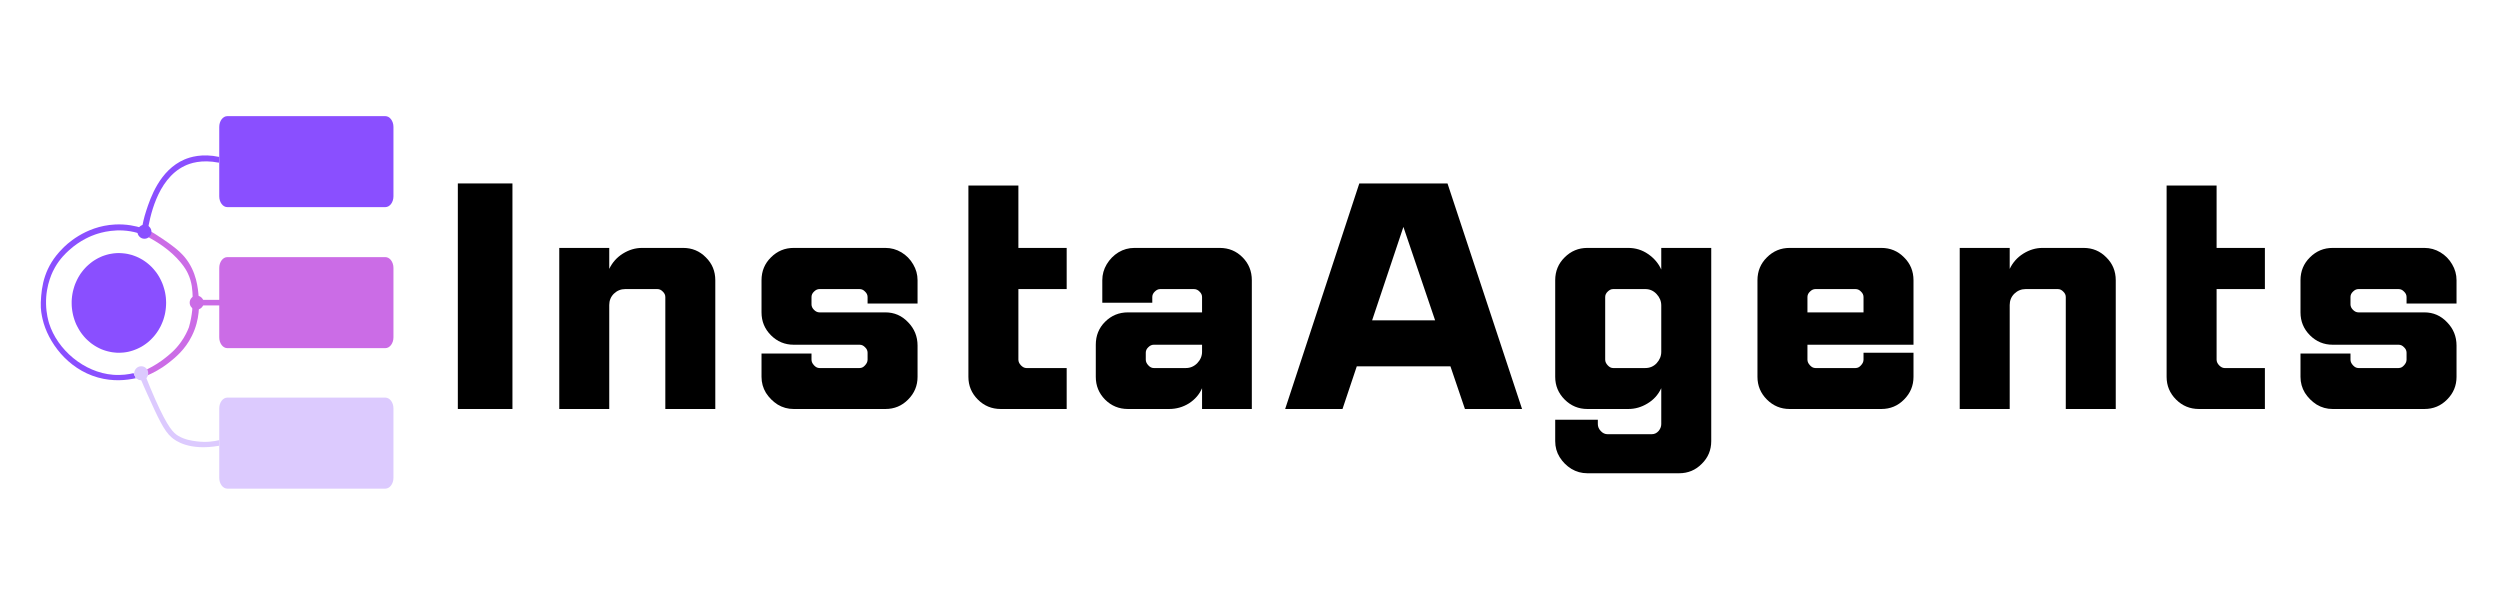 <svg xmlns="http://www.w3.org/2000/svg" xmlns:xlink="http://www.w3.org/1999/xlink" width="248" zoomAndPan="magnify" viewBox="0 0 186 45" height="60" preserveAspectRatio="xMidYMid meet" version="1.0"><defs><g/><clipPath id="f0be045396"><path d="M 30 0 L 183.762 0 L 183.762 45 L 30 45 Z M 30 0 " clip-rule="nonzero"/></clipPath><clipPath id="d1cfbc2048"><rect x="0" width="154" y="0" height="45"/></clipPath><clipPath id="53f2b56cbf"><path d="M 14 8.641 L 27.398 8.641 L 27.398 16 L 14 16 Z M 14 8.641 " clip-rule="nonzero"/></clipPath><clipPath id="26378d1cef"><path d="M 14 19 L 27.398 19 L 27.398 26 L 14 26 Z M 14 19 " clip-rule="nonzero"/></clipPath><clipPath id="3165c29e53"><path d="M 14 29 L 27.398 29 L 27.398 36.738 L 14 36.738 Z M 14 29 " clip-rule="nonzero"/></clipPath><clipPath id="24fd4bcfb3"><rect x="0" width="184" y="0" height="45"/></clipPath></defs><g transform="matrix(1, 0, 0, 1, 2, 0)"><g clip-path="url(#24fd4bcfb3)"><g clip-path="url(#f0be045396)"><g transform="matrix(1, 0, 0, 1, 30, 0)"><g clip-path="url(#d1cfbc2048)"><g fill="#000000" fill-opacity="1"><g transform="translate(0.86, 30.429)"><g><path d="M 1.203 -16.781 L 5.266 -16.781 L 5.266 0 L 1.203 0 Z M 1.203 -16.781 "/></g></g></g><g fill="#000000" fill-opacity="1"><g transform="translate(8.406, 30.429)"><g><path d="M 1.203 -11.984 L 4.922 -11.984 L 4.922 -10.422 C 5.148 -10.898 5.488 -11.281 5.938 -11.562 C 6.395 -11.844 6.867 -11.984 7.359 -11.984 L 10.422 -11.984 C 11.086 -11.984 11.648 -11.75 12.109 -11.281 C 12.578 -10.82 12.812 -10.254 12.812 -9.578 L 12.812 0 L 9.094 0 L 9.094 -8.328 C 9.094 -8.484 9.031 -8.617 8.906 -8.734 C 8.789 -8.859 8.656 -8.922 8.5 -8.922 L 6.109 -8.922 C 5.785 -8.922 5.504 -8.805 5.266 -8.578 C 5.035 -8.348 4.922 -8.066 4.922 -7.734 L 4.922 0 L 1.203 0 Z M 1.203 -11.984 "/></g></g></g><g fill="#000000" fill-opacity="1"><g transform="translate(23.454, 30.429)"><g><path d="M 3.594 -11.984 L 10.422 -11.984 C 10.848 -11.984 11.242 -11.875 11.609 -11.656 C 11.973 -11.438 12.266 -11.141 12.484 -10.766 C 12.703 -10.398 12.812 -10.004 12.812 -9.578 L 12.812 -7.844 L 9.094 -7.844 L 9.094 -8.328 C 9.094 -8.484 9.031 -8.617 8.906 -8.734 C 8.789 -8.859 8.656 -8.922 8.5 -8.922 L 5.516 -8.922 C 5.367 -8.922 5.234 -8.859 5.109 -8.734 C 4.984 -8.617 4.922 -8.484 4.922 -8.328 L 4.922 -7.781 C 4.922 -7.633 4.984 -7.5 5.109 -7.375 C 5.234 -7.25 5.367 -7.188 5.516 -7.188 L 10.422 -7.188 C 11.086 -7.188 11.648 -6.941 12.109 -6.453 C 12.578 -5.973 12.812 -5.395 12.812 -4.719 L 12.812 -2.391 C 12.812 -1.734 12.578 -1.172 12.109 -0.703 C 11.648 -0.234 11.086 0 10.422 0 L 3.594 0 C 3.164 0 2.77 -0.109 2.406 -0.328 C 2.051 -0.555 1.758 -0.848 1.531 -1.203 C 1.312 -1.566 1.203 -1.961 1.203 -2.391 L 1.203 -4.125 L 4.922 -4.125 L 4.922 -3.672 C 4.922 -3.523 4.984 -3.383 5.109 -3.25 C 5.234 -3.113 5.367 -3.047 5.516 -3.047 L 8.5 -3.047 C 8.656 -3.047 8.789 -3.113 8.906 -3.25 C 9.031 -3.383 9.094 -3.523 9.094 -3.672 L 9.094 -4.188 C 9.094 -4.344 9.031 -4.477 8.906 -4.594 C 8.789 -4.719 8.656 -4.781 8.5 -4.781 L 3.594 -4.781 C 2.938 -4.781 2.375 -5.016 1.906 -5.484 C 1.438 -5.953 1.203 -6.52 1.203 -7.188 L 1.203 -9.578 C 1.203 -10.254 1.438 -10.82 1.906 -11.281 C 2.375 -11.75 2.938 -11.984 3.594 -11.984 Z M 3.594 -11.984 "/></g></g></g><g fill="#000000" fill-opacity="1"><g transform="translate(38.502, 30.429)"><g><path d="M 1.547 -16.625 L 5.266 -16.625 L 5.266 -11.984 L 8.859 -11.984 L 8.859 -8.922 L 5.266 -8.922 L 5.266 -3.672 C 5.266 -3.523 5.328 -3.383 5.453 -3.25 C 5.586 -3.113 5.723 -3.047 5.859 -3.047 L 8.859 -3.047 L 8.859 0 L 3.953 0 C 3.285 0 2.719 -0.234 2.25 -0.703 C 1.781 -1.172 1.547 -1.734 1.547 -2.391 Z M 1.547 -16.625 "/></g></g></g><g fill="#000000" fill-opacity="1"><g transform="translate(48.808, 30.429)"><g><path d="M 3.594 -11.984 L 9.938 -11.984 C 10.613 -11.984 11.18 -11.75 11.641 -11.281 C 12.098 -10.82 12.328 -10.254 12.328 -9.578 L 12.328 0 L 8.625 0 L 8.625 -1.547 C 8.426 -1.086 8.102 -0.711 7.656 -0.422 C 7.207 -0.141 6.711 0 6.172 0 L 3.109 0 C 2.441 0 1.875 -0.234 1.406 -0.703 C 0.945 -1.172 0.719 -1.734 0.719 -2.391 L 0.719 -4.781 C 0.719 -5.457 0.945 -6.023 1.406 -6.484 C 1.875 -6.953 2.441 -7.188 3.109 -7.188 L 8.625 -7.188 L 8.625 -8.328 C 8.625 -8.484 8.562 -8.617 8.438 -8.734 C 8.32 -8.859 8.18 -8.922 8.016 -8.922 L 5.516 -8.922 C 5.367 -8.922 5.234 -8.859 5.109 -8.734 C 4.984 -8.617 4.922 -8.484 4.922 -8.328 L 4.922 -7.906 L 1.203 -7.906 L 1.203 -9.578 C 1.203 -10.004 1.312 -10.398 1.531 -10.766 C 1.758 -11.141 2.051 -11.438 2.406 -11.656 C 2.77 -11.875 3.164 -11.984 3.594 -11.984 Z M 8.625 -4.781 L 5.031 -4.781 C 4.883 -4.781 4.75 -4.719 4.625 -4.594 C 4.5 -4.477 4.438 -4.344 4.438 -4.188 L 4.438 -3.672 C 4.438 -3.523 4.5 -3.383 4.625 -3.25 C 4.75 -3.113 4.883 -3.047 5.031 -3.047 L 7.422 -3.047 C 7.742 -3.047 8.023 -3.164 8.266 -3.406 C 8.504 -3.656 8.625 -3.938 8.625 -4.25 Z M 8.625 -4.781 "/></g></g></g><g fill="#000000" fill-opacity="1"><g transform="translate(63.382, 30.429)"><g><path d="M 5.75 -16.781 L 12.312 -16.781 L 17.859 0 L 13.609 0 L 12.531 -3.172 L 5.562 -3.172 L 4.5 0 L 0.234 0 Z M 6.703 -6.594 L 11.391 -6.594 L 9.031 -13.547 Z M 6.703 -6.594 "/></g></g></g><g fill="#000000" fill-opacity="1"><g transform="translate(82.504, 30.429)"><g><path d="M 3.594 -11.984 L 6.641 -11.984 C 7.18 -11.984 7.672 -11.832 8.109 -11.531 C 8.555 -11.227 8.883 -10.844 9.094 -10.375 L 9.094 -11.984 L 12.812 -11.984 L 12.812 2.391 C 12.812 3.055 12.578 3.617 12.109 4.078 C 11.648 4.547 11.086 4.781 10.422 4.781 L 3.594 4.781 C 3.164 4.781 2.77 4.672 2.406 4.453 C 2.051 4.234 1.758 3.941 1.531 3.578 C 1.312 3.223 1.203 2.828 1.203 2.391 L 1.203 0.797 L 4.375 0.797 L 4.375 1.125 C 4.375 1.312 4.445 1.484 4.594 1.641 C 4.738 1.797 4.906 1.875 5.094 1.875 L 8.391 1.875 C 8.586 1.875 8.754 1.797 8.891 1.641 C 9.023 1.484 9.094 1.312 9.094 1.125 L 9.094 -1.547 C 8.863 -1.055 8.52 -0.676 8.062 -0.406 C 7.613 -0.133 7.141 0 6.641 0 L 3.594 0 C 2.938 0 2.375 -0.234 1.906 -0.703 C 1.438 -1.172 1.203 -1.734 1.203 -2.391 L 1.203 -9.578 C 1.203 -10.254 1.438 -10.82 1.906 -11.281 C 2.375 -11.75 2.938 -11.984 3.594 -11.984 Z M 5.516 -8.922 C 5.367 -8.922 5.234 -8.859 5.109 -8.734 C 4.984 -8.617 4.922 -8.484 4.922 -8.328 L 4.922 -3.672 C 4.922 -3.523 4.984 -3.383 5.109 -3.25 C 5.234 -3.113 5.367 -3.047 5.516 -3.047 L 7.906 -3.047 C 8.238 -3.047 8.52 -3.164 8.75 -3.406 C 8.977 -3.656 9.094 -3.938 9.094 -4.25 L 9.094 -7.703 C 9.094 -8.023 8.977 -8.305 8.75 -8.547 C 8.52 -8.797 8.238 -8.922 7.906 -8.922 Z M 5.516 -8.922 "/></g></g></g><g fill="#000000" fill-opacity="1"><g transform="translate(97.552, 30.429)"><g><path d="M 3.594 -11.984 L 10.422 -11.984 C 11.086 -11.984 11.648 -11.75 12.109 -11.281 C 12.578 -10.82 12.812 -10.254 12.812 -9.578 L 12.812 -4.781 L 4.922 -4.781 L 4.922 -3.672 C 4.922 -3.523 4.984 -3.383 5.109 -3.25 C 5.234 -3.113 5.367 -3.047 5.516 -3.047 L 8.5 -3.047 C 8.656 -3.047 8.789 -3.113 8.906 -3.25 C 9.031 -3.383 9.094 -3.523 9.094 -3.672 L 9.094 -4.188 L 12.812 -4.188 L 12.812 -2.391 C 12.812 -1.734 12.578 -1.172 12.109 -0.703 C 11.648 -0.234 11.086 0 10.422 0 L 3.594 0 C 2.938 0 2.375 -0.234 1.906 -0.703 C 1.438 -1.172 1.203 -1.734 1.203 -2.391 L 1.203 -9.578 C 1.203 -10.254 1.438 -10.82 1.906 -11.281 C 2.375 -11.75 2.938 -11.984 3.594 -11.984 Z M 4.922 -7.188 L 9.094 -7.188 L 9.094 -8.328 C 9.094 -8.484 9.031 -8.617 8.906 -8.734 C 8.789 -8.859 8.656 -8.922 8.5 -8.922 L 5.516 -8.922 C 5.367 -8.922 5.234 -8.859 5.109 -8.734 C 4.984 -8.617 4.922 -8.484 4.922 -8.328 Z M 4.922 -7.188 "/></g></g></g><g fill="#000000" fill-opacity="1"><g transform="translate(112.6, 30.429)"><g><path d="M 1.203 -11.984 L 4.922 -11.984 L 4.922 -10.422 C 5.148 -10.898 5.488 -11.281 5.938 -11.562 C 6.395 -11.844 6.867 -11.984 7.359 -11.984 L 10.422 -11.984 C 11.086 -11.984 11.648 -11.75 12.109 -11.281 C 12.578 -10.82 12.812 -10.254 12.812 -9.578 L 12.812 0 L 9.094 0 L 9.094 -8.328 C 9.094 -8.484 9.031 -8.617 8.906 -8.734 C 8.789 -8.859 8.656 -8.922 8.5 -8.922 L 6.109 -8.922 C 5.785 -8.922 5.504 -8.805 5.266 -8.578 C 5.035 -8.348 4.922 -8.066 4.922 -7.734 L 4.922 0 L 1.203 0 Z M 1.203 -11.984 "/></g></g></g><g fill="#000000" fill-opacity="1"><g transform="translate(127.649, 30.429)"><g><path d="M 1.547 -16.625 L 5.266 -16.625 L 5.266 -11.984 L 8.859 -11.984 L 8.859 -8.922 L 5.266 -8.922 L 5.266 -3.672 C 5.266 -3.523 5.328 -3.383 5.453 -3.25 C 5.586 -3.113 5.723 -3.047 5.859 -3.047 L 8.859 -3.047 L 8.859 0 L 3.953 0 C 3.285 0 2.719 -0.234 2.25 -0.703 C 1.781 -1.172 1.547 -1.734 1.547 -2.391 Z M 1.547 -16.625 "/></g></g></g><g fill="#000000" fill-opacity="1"><g transform="translate(137.954, 30.429)"><g><path d="M 3.594 -11.984 L 10.422 -11.984 C 10.848 -11.984 11.242 -11.875 11.609 -11.656 C 11.973 -11.438 12.266 -11.141 12.484 -10.766 C 12.703 -10.398 12.812 -10.004 12.812 -9.578 L 12.812 -7.844 L 9.094 -7.844 L 9.094 -8.328 C 9.094 -8.484 9.031 -8.617 8.906 -8.734 C 8.789 -8.859 8.656 -8.922 8.5 -8.922 L 5.516 -8.922 C 5.367 -8.922 5.234 -8.859 5.109 -8.734 C 4.984 -8.617 4.922 -8.484 4.922 -8.328 L 4.922 -7.781 C 4.922 -7.633 4.984 -7.5 5.109 -7.375 C 5.234 -7.25 5.367 -7.188 5.516 -7.188 L 10.422 -7.188 C 11.086 -7.188 11.648 -6.941 12.109 -6.453 C 12.578 -5.973 12.812 -5.395 12.812 -4.719 L 12.812 -2.391 C 12.812 -1.734 12.578 -1.172 12.109 -0.703 C 11.648 -0.234 11.086 0 10.422 0 L 3.594 0 C 3.164 0 2.77 -0.109 2.406 -0.328 C 2.051 -0.555 1.758 -0.848 1.531 -1.203 C 1.312 -1.566 1.203 -1.961 1.203 -2.391 L 1.203 -4.125 L 4.922 -4.125 L 4.922 -3.672 C 4.922 -3.523 4.984 -3.383 5.109 -3.25 C 5.234 -3.113 5.367 -3.047 5.516 -3.047 L 8.5 -3.047 C 8.656 -3.047 8.789 -3.113 8.906 -3.25 C 9.031 -3.383 9.094 -3.523 9.094 -3.672 L 9.094 -4.188 C 9.094 -4.344 9.031 -4.477 8.906 -4.594 C 8.789 -4.719 8.656 -4.781 8.5 -4.781 L 3.594 -4.781 C 2.938 -4.781 2.375 -5.016 1.906 -5.484 C 1.438 -5.953 1.203 -6.52 1.203 -7.188 L 1.203 -9.578 C 1.203 -10.254 1.438 -10.82 1.906 -11.281 C 2.375 -11.75 2.938 -11.984 3.594 -11.984 Z M 3.594 -11.984 "/></g></g></g></g></g></g><path fill="#8a4fff" d="M 8.109 28.137 C 7.418 28.293 6.406 28.402 5.285 28.086 C 3.004 27.445 1.555 25.422 1.168 23.742 C 1.105 23.457 1.012 23.047 1.035 22.5 C 1.086 21.234 1.309 19.836 2.652 18.492 C 2.875 18.258 4.297 16.82 6.547 16.703 C 7.41 16.656 8.113 16.82 8.566 16.965 C 8.613 16.668 8.703 16.211 8.879 15.68 C 9.184 14.75 9.875 12.656 11.73 11.863 C 12.129 11.695 13.02 11.398 14.312 11.676 C 14.305 11.816 14.297 11.961 14.289 12.105 C 12.973 11.844 12.121 12.156 11.734 12.344 C 9.637 13.348 9.129 16.32 8.984 17.184 C 8.957 17.352 8.938 17.488 8.926 17.59 C 8.77 17.52 8.539 17.418 8.242 17.332 C 6.742 16.898 5.445 17.324 5.09 17.445 C 4.844 17.531 3.977 17.848 3.121 18.633 C 2.891 18.844 2.461 19.242 2.09 19.895 C 1.969 20.102 1.391 21.145 1.426 22.617 C 1.441 23.348 1.605 23.895 1.652 24.055 C 2.27 26.016 4.238 27.711 6.414 27.883 C 7.047 27.934 7.578 27.848 7.941 27.762 Z M 8.109 28.137 " fill-opacity="1" fill-rule="nonzero"/><path fill="#8a4fff" d="M 6.277 18.879 C 6.336 18.867 6.391 18.859 6.449 18.852 C 6.508 18.844 6.562 18.84 6.621 18.836 C 6.68 18.832 6.738 18.828 6.793 18.828 C 6.852 18.828 6.91 18.828 6.969 18.832 C 7.023 18.832 7.082 18.836 7.141 18.844 C 7.199 18.848 7.254 18.855 7.312 18.863 C 7.371 18.871 7.426 18.879 7.484 18.891 C 7.539 18.902 7.598 18.914 7.652 18.93 C 7.707 18.941 7.766 18.957 7.82 18.973 C 7.875 18.992 7.93 19.008 7.984 19.031 C 8.039 19.051 8.094 19.07 8.148 19.094 C 8.199 19.117 8.254 19.141 8.305 19.164 C 8.359 19.191 8.41 19.219 8.461 19.246 C 8.512 19.273 8.562 19.301 8.613 19.332 C 8.664 19.363 8.711 19.395 8.762 19.43 C 8.809 19.461 8.855 19.496 8.902 19.531 C 8.949 19.566 8.996 19.605 9.039 19.641 C 9.086 19.68 9.129 19.719 9.172 19.758 C 9.215 19.801 9.258 19.84 9.301 19.883 C 9.34 19.926 9.383 19.969 9.422 20.016 C 9.461 20.059 9.5 20.105 9.535 20.152 C 9.574 20.199 9.609 20.246 9.645 20.293 C 9.68 20.344 9.711 20.391 9.746 20.441 C 9.777 20.492 9.809 20.543 9.84 20.594 C 9.867 20.648 9.898 20.699 9.926 20.754 C 9.953 20.809 9.98 20.859 10.004 20.914 C 10.031 20.969 10.055 21.027 10.078 21.082 C 10.098 21.137 10.121 21.195 10.141 21.25 C 10.16 21.309 10.18 21.367 10.195 21.426 C 10.215 21.48 10.23 21.539 10.246 21.602 C 10.258 21.66 10.273 21.719 10.285 21.777 C 10.297 21.836 10.305 21.898 10.316 21.957 C 10.324 22.016 10.332 22.078 10.34 22.137 C 10.344 22.199 10.348 22.258 10.352 22.32 C 10.355 22.383 10.359 22.441 10.359 22.504 C 10.359 22.562 10.359 22.625 10.355 22.684 C 10.355 22.746 10.352 22.809 10.344 22.867 C 10.34 22.93 10.332 22.988 10.324 23.051 C 10.316 23.109 10.309 23.168 10.297 23.23 C 10.285 23.289 10.273 23.348 10.262 23.406 C 10.246 23.469 10.23 23.527 10.215 23.586 C 10.199 23.645 10.18 23.699 10.164 23.758 C 10.145 23.816 10.125 23.871 10.102 23.93 C 10.078 23.984 10.059 24.039 10.031 24.098 C 10.008 24.152 9.984 24.207 9.957 24.262 C 9.93 24.312 9.902 24.367 9.871 24.418 C 9.844 24.473 9.812 24.523 9.781 24.574 C 9.75 24.625 9.715 24.676 9.68 24.727 C 9.648 24.773 9.613 24.82 9.574 24.871 C 9.539 24.918 9.504 24.965 9.465 25.008 C 9.426 25.055 9.387 25.098 9.344 25.141 C 9.305 25.184 9.262 25.227 9.219 25.27 C 9.18 25.309 9.137 25.352 9.09 25.391 C 9.047 25.426 9 25.465 8.953 25.504 C 8.91 25.539 8.863 25.574 8.812 25.609 C 8.766 25.641 8.719 25.676 8.668 25.707 C 8.617 25.738 8.57 25.77 8.52 25.797 C 8.469 25.828 8.414 25.855 8.363 25.879 C 8.312 25.906 8.258 25.93 8.207 25.953 C 8.152 25.977 8.098 26 8.043 26.02 C 7.992 26.043 7.938 26.062 7.883 26.078 C 7.824 26.098 7.77 26.113 7.715 26.129 C 7.66 26.145 7.602 26.156 7.547 26.172 C 7.488 26.184 7.434 26.191 7.375 26.203 C 7.32 26.211 7.262 26.219 7.203 26.227 C 7.148 26.23 7.09 26.234 7.035 26.238 C 6.977 26.242 6.918 26.242 6.863 26.246 C 6.805 26.246 6.746 26.242 6.691 26.242 C 6.633 26.238 6.574 26.234 6.52 26.227 C 6.461 26.223 6.406 26.215 6.348 26.207 C 6.289 26.199 6.234 26.188 6.18 26.176 C 6.121 26.164 6.066 26.152 6.012 26.137 C 5.953 26.125 5.898 26.109 5.844 26.09 C 5.789 26.074 5.734 26.055 5.68 26.035 C 5.625 26.016 5.574 25.992 5.52 25.973 C 5.469 25.949 5.414 25.926 5.363 25.898 C 5.309 25.871 5.258 25.844 5.207 25.816 C 5.156 25.789 5.109 25.762 5.059 25.73 C 5.008 25.699 4.961 25.668 4.914 25.633 C 4.863 25.602 4.816 25.566 4.77 25.531 C 4.727 25.496 4.68 25.457 4.637 25.418 C 4.59 25.383 4.547 25.344 4.504 25.301 C 4.461 25.262 4.418 25.219 4.379 25.18 C 4.34 25.137 4.297 25.094 4.258 25.047 C 4.219 25.004 4.184 24.957 4.145 24.91 C 4.109 24.863 4.074 24.816 4.039 24.77 C 4.004 24.723 3.973 24.672 3.938 24.621 C 3.906 24.57 3.875 24.52 3.848 24.469 C 3.816 24.418 3.789 24.367 3.762 24.312 C 3.734 24.258 3.707 24.207 3.68 24.152 C 3.656 24.098 3.633 24.043 3.609 23.984 C 3.59 23.93 3.566 23.875 3.547 23.816 C 3.527 23.762 3.508 23.703 3.492 23.645 C 3.477 23.586 3.461 23.531 3.445 23.473 C 3.43 23.414 3.418 23.355 3.406 23.293 C 3.395 23.234 3.383 23.176 3.375 23.117 C 3.367 23.055 3.359 22.996 3.352 22.938 C 3.348 22.875 3.34 22.816 3.336 22.754 C 3.336 22.695 3.332 22.637 3.332 22.574 C 3.332 22.516 3.332 22.453 3.332 22.395 C 3.336 22.332 3.34 22.273 3.344 22.211 C 3.352 22.152 3.355 22.09 3.363 22.031 C 3.371 21.973 3.383 21.91 3.391 21.852 C 3.402 21.793 3.414 21.734 3.426 21.676 C 3.441 21.617 3.457 21.559 3.473 21.5 C 3.488 21.441 3.504 21.383 3.523 21.328 C 3.543 21.27 3.562 21.215 3.582 21.156 C 3.605 21.102 3.629 21.047 3.652 20.992 C 3.676 20.934 3.699 20.883 3.727 20.828 C 3.754 20.773 3.781 20.723 3.809 20.668 C 3.84 20.617 3.867 20.566 3.898 20.516 C 3.93 20.465 3.965 20.414 3.996 20.363 C 4.031 20.316 4.066 20.266 4.102 20.219 C 4.137 20.172 4.176 20.125 4.211 20.082 C 4.25 20.035 4.289 19.992 4.328 19.949 C 4.367 19.906 4.41 19.863 4.453 19.82 C 4.492 19.781 4.535 19.742 4.582 19.703 C 4.625 19.664 4.668 19.625 4.715 19.59 C 4.762 19.551 4.809 19.516 4.855 19.48 C 4.902 19.449 4.949 19.414 4.996 19.383 C 5.047 19.352 5.098 19.32 5.145 19.293 C 5.195 19.262 5.246 19.234 5.297 19.207 C 5.352 19.18 5.402 19.156 5.453 19.133 C 5.508 19.109 5.559 19.086 5.613 19.062 C 5.668 19.043 5.723 19.023 5.777 19.004 C 5.832 18.984 5.887 18.969 5.941 18.953 C 5.996 18.938 6.051 18.926 6.109 18.91 C 6.164 18.898 6.223 18.887 6.277 18.879 Z M 6.277 18.879 " fill-opacity="1" fill-rule="nonzero"/><path fill="#cb6ce6" d="M 12.277 24.988 C 11.77 26.02 11.035 26.609 10.57 26.977 C 9.957 27.461 9.371 27.758 8.945 27.938 L 8.945 27.477 C 9.504 27.203 9.934 26.91 10.238 26.672 C 10.586 26.402 11.039 26.047 11.465 25.445 C 11.766 25.027 11.945 24.633 12.055 24.352 C 12.316 23.438 12.352 22.664 12.336 22.152 C 12.32 21.602 12.297 21.016 11.98 20.348 C 11.887 20.148 11.738 19.887 11.449 19.535 C 10.672 18.594 9.652 17.965 8.926 17.59 C 8.949 17.426 8.977 17.258 9 17.094 C 9.27 17.242 9.652 17.465 10.09 17.766 C 10.711 18.195 11.289 18.594 11.742 19.133 C 12.637 20.207 12.734 21.488 12.781 22.078 C 12.82 22.594 12.895 23.746 12.277 24.988 Z M 12.277 24.988 " fill-opacity="1" fill-rule="nonzero"/><path fill="#dccafe" d="M 14.309 33.164 C 12.055 33.559 11.039 32.781 10.758 32.535 C 10.195 32.047 9.773 31.121 8.938 29.273 C 8.75 28.863 8.605 28.523 8.508 28.289 C 8.375 28.238 8.242 28.188 8.109 28.137 L 7.941 27.762 C 8.277 27.664 8.609 27.57 8.945 27.477 C 8.926 27.695 8.906 27.91 8.887 28.125 C 9.043 28.523 9.266 29.07 9.551 29.715 C 10.504 31.855 10.914 32.219 11.262 32.426 C 11.754 32.719 12.266 32.789 12.633 32.836 C 13.344 32.93 13.938 32.836 14.312 32.746 " fill-opacity="1" fill-rule="nonzero"/><path fill="#dccafe" d="M 9.027 27.77 C 9.027 27.914 8.977 28.035 8.875 28.137 C 8.773 28.238 8.652 28.289 8.508 28.289 C 8.367 28.289 8.242 28.238 8.141 28.137 C 8.039 28.035 7.988 27.914 7.988 27.77 C 7.988 27.625 8.039 27.504 8.141 27.402 C 8.242 27.301 8.367 27.25 8.508 27.25 C 8.652 27.25 8.773 27.301 8.875 27.402 C 8.977 27.504 9.027 27.625 9.027 27.77 Z M 9.027 27.77 " fill-opacity="1" fill-rule="nonzero"/><path fill="#cb6ce6" d="M 13.152 22.516 C 13.152 22.66 13.102 22.781 13 22.883 C 12.898 22.984 12.773 23.035 12.633 23.035 C 12.488 23.035 12.363 22.984 12.262 22.883 C 12.164 22.781 12.113 22.66 12.113 22.516 C 12.113 22.371 12.164 22.25 12.262 22.148 C 12.363 22.047 12.488 21.996 12.633 21.996 C 12.773 21.996 12.898 22.047 13 22.148 C 13.102 22.25 13.152 22.371 13.152 22.516 Z M 13.152 22.516 " fill-opacity="1" fill-rule="nonzero"/><path fill="#8a4fff" d="M 9.266 17.242 C 9.266 17.387 9.215 17.508 9.113 17.609 C 9.012 17.711 8.891 17.762 8.746 17.762 C 8.602 17.762 8.48 17.711 8.379 17.609 C 8.277 17.508 8.227 17.387 8.227 17.242 C 8.227 17.102 8.277 16.977 8.379 16.875 C 8.48 16.773 8.602 16.723 8.746 16.723 C 8.891 16.723 9.012 16.773 9.113 16.875 C 9.215 16.977 9.266 17.102 9.266 17.242 Z M 9.266 17.242 " fill-opacity="1" fill-rule="nonzero"/><g clip-path="url(#53f2b56cbf)"><path fill="#8a4fff" d="M 26.668 15.41 L 14.914 15.41 C 14.582 15.41 14.312 15.051 14.312 14.605 L 14.312 9.445 C 14.312 9 14.582 8.641 14.914 8.641 L 26.668 8.641 C 27 8.641 27.273 9 27.273 9.445 L 27.273 14.605 C 27.273 15.051 27 15.41 26.668 15.41 Z M 26.668 15.41 " fill-opacity="1" fill-rule="nonzero"/></g><g clip-path="url(#26378d1cef)"><path fill="#cb6ce6" d="M 26.668 25.902 L 14.914 25.902 C 14.582 25.902 14.312 25.543 14.312 25.098 L 14.312 19.934 C 14.312 19.492 14.582 19.129 14.914 19.129 L 26.668 19.129 C 27 19.129 27.273 19.492 27.273 19.934 L 27.273 25.098 C 27.273 25.543 27 25.902 26.668 25.902 Z M 26.668 25.902 " fill-opacity="1" fill-rule="nonzero"/></g><g clip-path="url(#3165c29e53)"><path fill="#dccafe" d="M 26.668 36.355 L 14.914 36.355 C 14.582 36.355 14.312 35.992 14.312 35.551 L 14.312 30.387 C 14.312 29.941 14.582 29.582 14.914 29.582 L 26.668 29.582 C 27 29.582 27.273 29.941 27.273 30.387 L 27.273 35.551 C 27.273 35.992 27 36.355 26.668 36.355 Z M 26.668 36.355 " fill-opacity="1" fill-rule="nonzero"/></g><path fill="#cb6ce6" d="M 12.531 22.309 L 15.352 22.309 L 15.352 22.723 L 12.531 22.723 Z M 12.531 22.309 " fill-opacity="1" fill-rule="nonzero"/></g></g></svg>